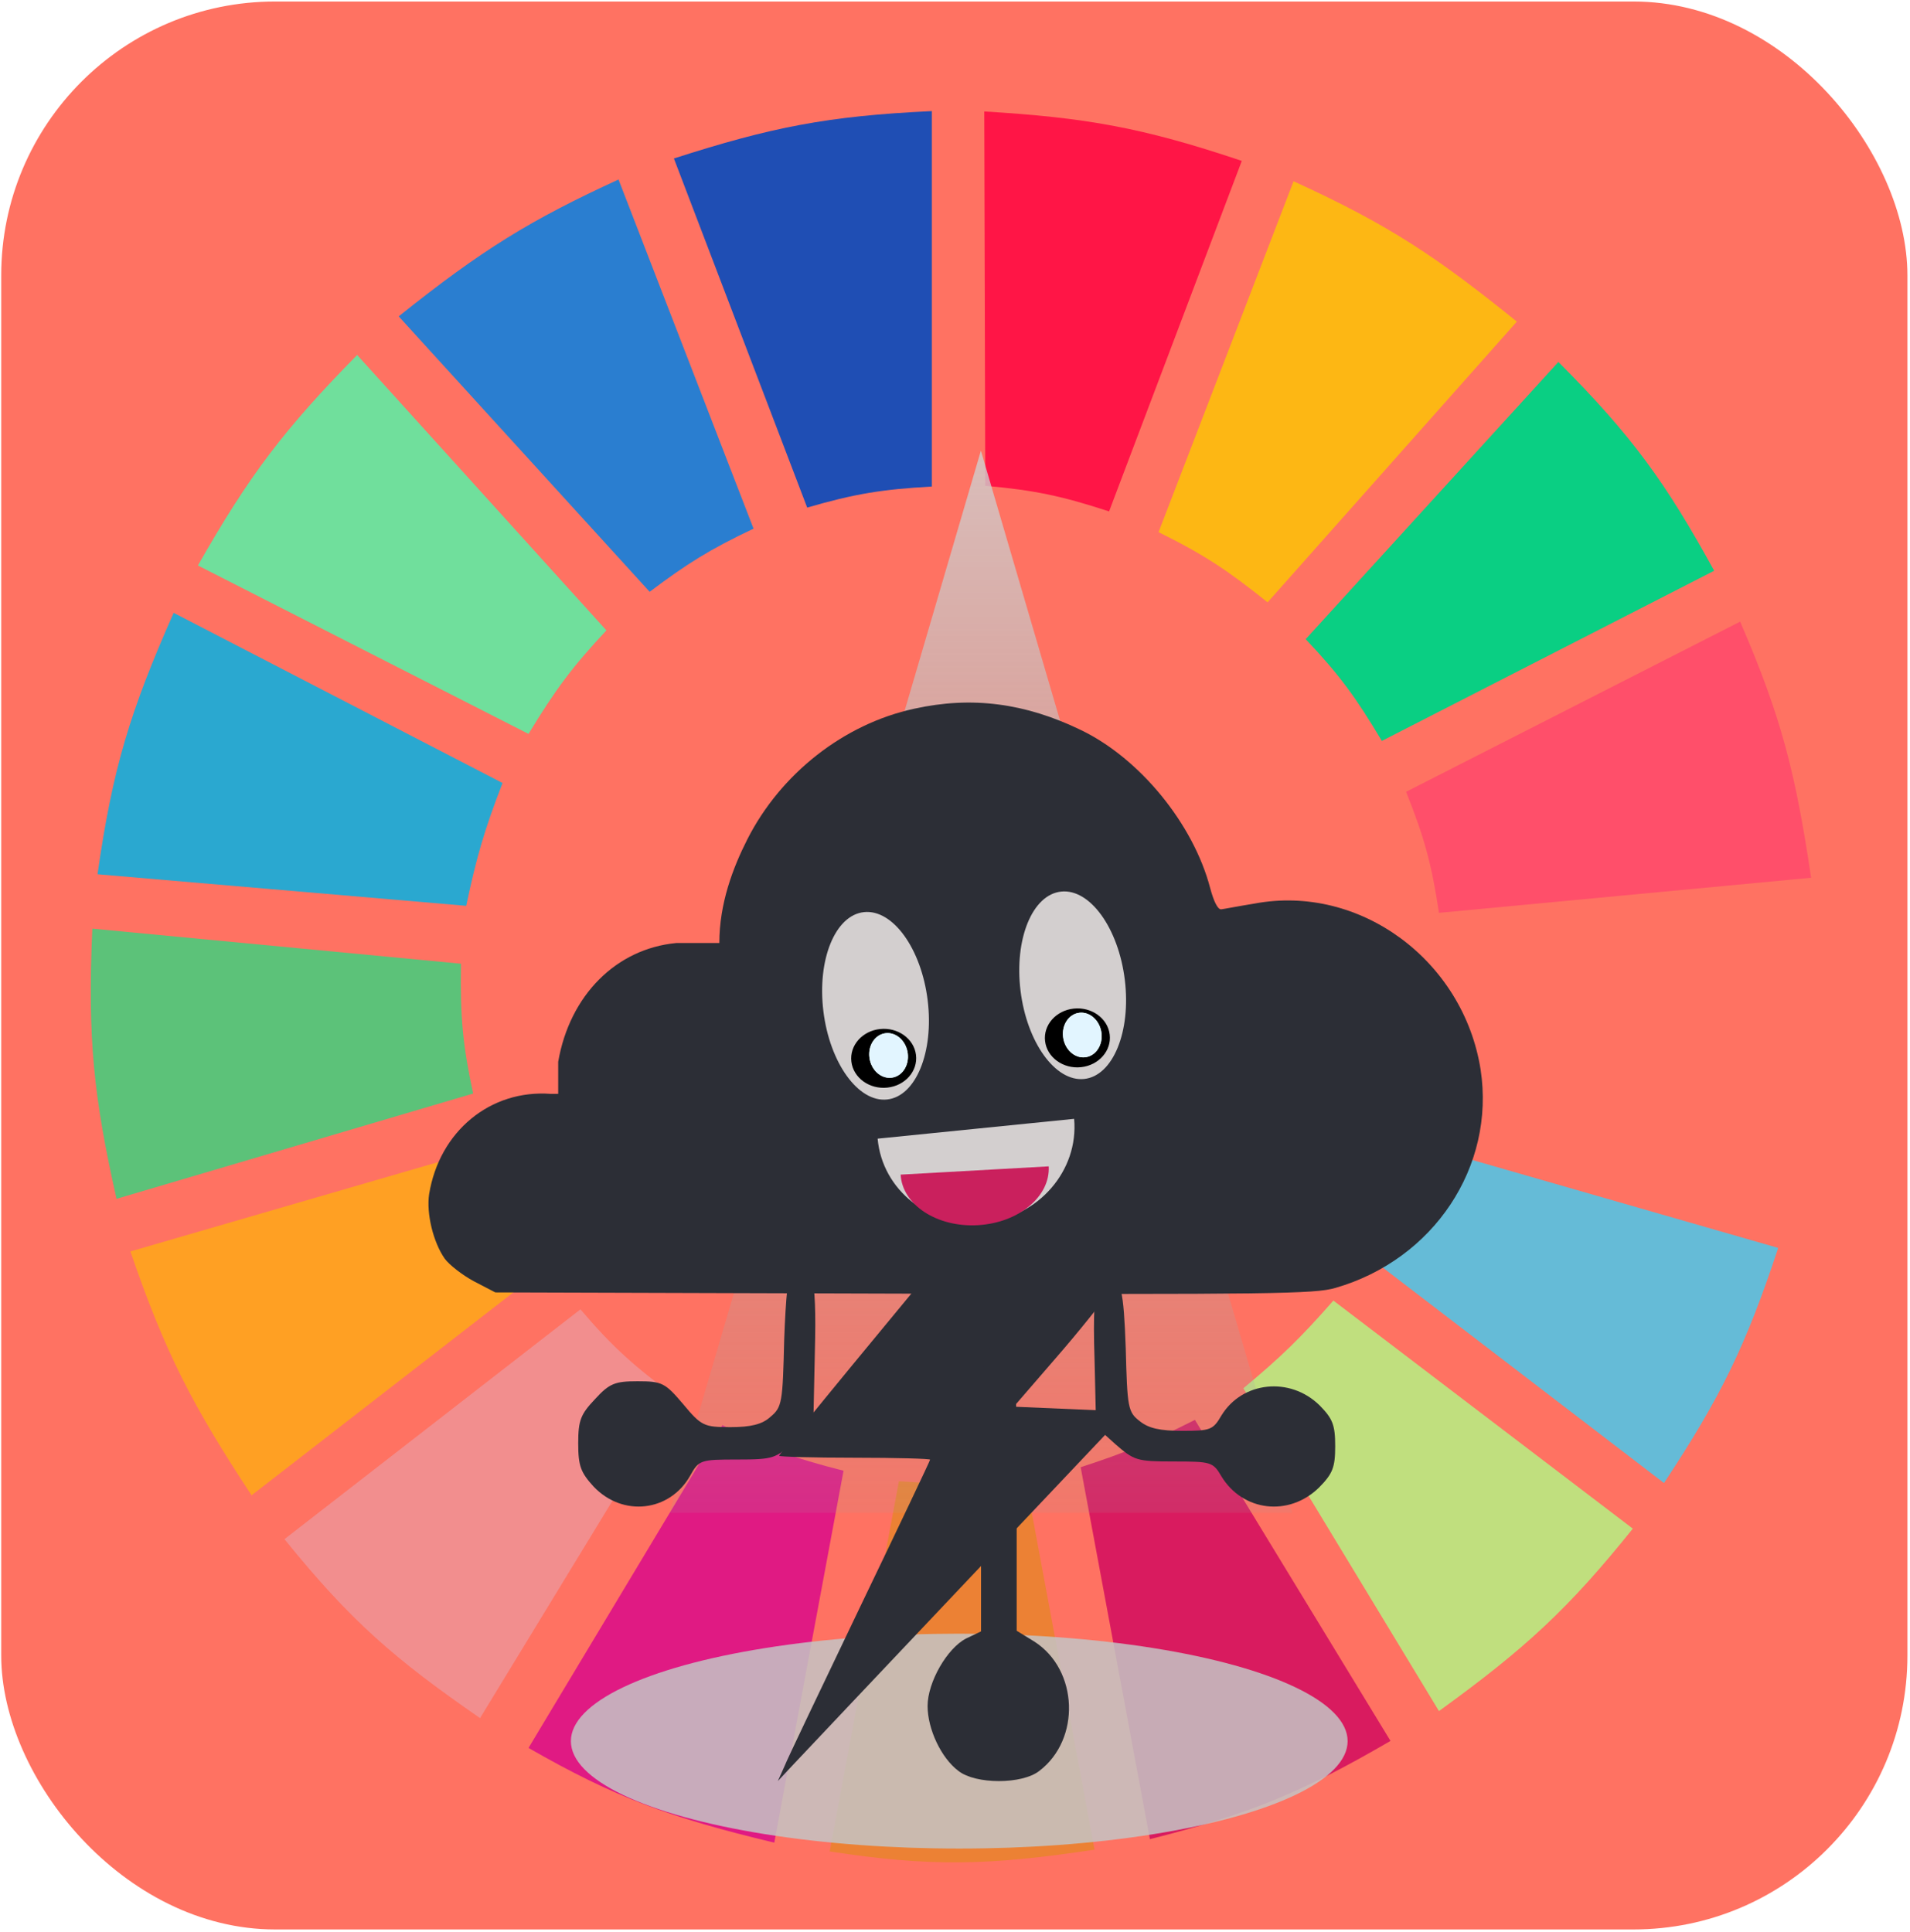 <svg width="687" height="695" viewBox="0 0 687 695" fill="none" xmlns="http://www.w3.org/2000/svg">
<rect x="0.44" y="0.544" width="685.626" height="693.507" rx="98.51" fill="#FF7262"/>
<g clip-path="url(#clip0)">
<path d="M290.335 182.586L242.396 57.002C277.207 45.825 297.363 41.736 335.161 39.963V175.014C317.196 176.021 307.353 177.643 290.335 182.586Z" fill="#1F4EB4"/>
<path d="M354.392 174.751L354.024 40.094C390.475 42.301 410.736 45.803 446.653 57.875L398.919 183.961C381.79 178.377 372.027 176.316 354.392 174.751Z" fill="#FF1546"/>
<path d="M416.716 191.422L465.277 65.206C499.803 80.959 516.951 92.561 545.59 115.692L455.938 216.665C441.919 205.459 433.535 199.719 416.716 191.422Z" fill="#FDB714"/>
<path d="M469.638 229.917L560.534 130.207C587.199 156.948 599.104 173.59 616.567 205.305L497.031 266.52C487.8 251.024 481.926 242.914 469.638 229.917Z" fill="#0ACF83"/>
<path d="M505.748 284.821L625.906 223.606C640.796 257.998 645.88 278.335 651.432 315.744L517.577 328.365C514.952 310.905 512.36 301.379 505.748 284.821Z" fill="#FF4F6A"/>
<path d="M515.707 392.104C518.704 375.337 519.659 365.594 519.443 347.297L653.297 334.676C654.959 371.362 653.133 392.21 645.204 429.968L515.707 392.104Z" fill="#FF7262"/>
<path d="M491.426 451.425C500.203 437.009 504.336 428.34 510.103 411.667L639.6 448.901C628.014 483.924 619.021 502.441 598.509 533.465L491.426 451.425Z" fill="#65BBD7"/>
<path d="M587.304 549.873L479.598 467.833C467.764 481.328 460.653 488.204 447.224 499.387L517.575 615.505C548.73 592.926 564.177 578.689 587.304 549.873Z" fill="#C0DF7E"/>
<path d="M500.144 626.233L429.792 510.746C414.529 518.459 405.59 522.273 388.702 527.785L413.605 661.574C449.283 652.579 468.243 644.805 500.144 626.233Z" fill="#D91B5F"/>
<path d="M323.331 532.834C341.077 533.996 351.028 533.649 368.779 531.572L393.682 665.36C355.619 671.095 334.704 671.566 298.428 665.991L323.331 532.834Z" fill="#EC8134"/>
<path d="M190.099 628.757L259.828 512.639C275.636 520.908 285.226 524.427 303.408 529.047L278.505 662.836C240.861 653.794 221.276 646.645 190.099 628.757Z" fill="#E01A83"/>
<path d="M102.317 553.659L208.779 470.988C220.65 484.957 228.371 491.621 243.02 502.542L172.669 618.029C141.875 596.744 126.104 583.079 102.317 553.659Z" fill="#F28E8E"/>
<path d="M90.486 537.882C69.31 505.73 59.427 486.697 46.905 450.163L175.157 412.929C181.562 430.179 186.42 439.515 196.324 455.843L90.486 537.882Z" fill="#FFA023"/>
<path d="M41.924 431.231C33.685 394.708 31.453 373.522 33.208 334.045L165.817 346.666C165.479 366.217 166.522 376.38 170.175 393.366L41.924 431.231Z" fill="#5CC279"/>
<path d="M35.076 314.481L167.686 325.841C171.365 308.445 174.123 298.761 180.76 281.665L62.47 220.451C46.748 255.911 40.515 276.441 35.076 314.481Z" fill="#2AA8D0"/>
<path d="M71.186 203.412C89.723 170.778 102.35 154.271 128.464 127.683L218.115 226.762C205.984 239.728 199.865 247.9 190.099 263.995L71.186 203.412Z" fill="#70DF9C"/>
<path d="M233.68 212.878C247.131 202.741 255.223 197.665 271.035 190.159L222.474 64.575C190.874 79.09 173.524 89.715 143.406 113.799L233.68 212.878Z" fill="#2A7ED0"/>
<path d="M352.819 162.099L464.834 544.193H240.804L352.819 162.099Z" fill="url(#paint0_linear)"/>
<ellipse cx="345.031" cy="626.309" rx="139.691" ry="38.649" fill="#C4C4C4" fill-opacity="0.85"/>
<path d="M328.815 254.943C303.532 260.414 280.763 278.304 268.787 301.961C263.612 312.163 258.733 325.026 258.733 339.22H243.208C221.621 341.29 204.914 357.998 200.774 381.95V393.482H198.113C176.378 391.856 158.044 406.937 154.348 429.559C153.313 436.508 155.827 446.858 159.966 452.772C161.593 454.99 166.324 458.686 170.464 460.904L178.152 464.896L325.119 465.339C456.709 465.635 472.973 465.487 480.366 463.269C515.703 453.067 537.881 419.653 532.558 384.759C526.348 345.43 489.089 317.929 451.238 325.026C445.768 325.913 440.445 326.948 439.262 327.096C438.079 327.244 436.601 324.435 435.27 319.408C429.208 296.342 409.987 272.834 388.844 262.632C368.736 252.873 349.515 250.36 328.815 254.943Z" fill="#2C2E36"/>
<path d="M306.354 491.312C291.967 508.802 280.223 523.319 280.223 523.669C280.223 524.019 292.408 524.368 307.382 524.368C322.356 524.368 334.541 524.718 334.541 525.068C334.541 525.418 323.237 549.204 309.437 577.887C295.637 606.746 283.306 632.456 282.131 635.429L279.782 640.676L285.508 634.555C288.591 631.232 316.924 601.324 348.341 568.093L405.449 507.753L364.637 506.004L379.758 488.514C388.126 478.895 396.494 468.401 398.549 465.253L402.22 459.656H367.279L332.339 459.831L306.354 491.312Z" fill="#2C2E36"/>
<path d="M284.823 456.667C283.536 457.444 282.617 466.57 282.065 481.909C281.514 504.432 281.33 506.179 277.101 509.674C274.159 512.392 269.931 513.363 262.761 513.363C253.2 513.363 252.281 512.975 245.662 505.014C239.227 497.442 238.124 496.859 229.299 496.859C221.21 496.859 219.188 497.636 214.04 503.267C208.892 508.703 207.973 510.839 207.973 519.188C207.973 527.343 208.892 529.673 213.488 534.721C223.968 545.789 240.882 543.847 248.236 530.838C251.362 525.207 251.913 525.013 265.151 525.013C278.204 525.013 279.123 524.625 285.742 518.412L292.545 511.81L293.096 486.18C293.832 458.026 291.993 451.813 284.823 456.667Z" fill="#2C2E36"/>
<path d="M355.644 485.034C353.508 485.728 352.867 498.453 352.867 536.397V586.834L347.526 589.379C340.689 592.85 333.64 605.112 333.64 613.672C333.64 622.002 338.553 632.413 344.749 637.04C350.944 641.899 367.608 641.899 373.803 637.04C388.757 625.703 387.903 600.716 372.094 590.536L365.685 586.603V536.397C365.685 492.669 365.258 485.959 362.267 484.803C360.344 484.109 358.849 483.414 358.635 483.646C358.421 483.646 356.926 484.34 355.644 485.034Z" fill="#2C2E36"/>
<path d="M395.19 462.227C393.694 464.245 393.133 472.135 393.694 489.017L394.255 513.237L401.172 519.476C407.902 525.348 408.837 525.715 422.11 525.715C435.571 525.715 436.318 525.898 439.31 531.036C446.974 543.697 463.613 545.715 474.456 535.073C479.316 530.118 480.251 527.917 480.251 520.21C480.251 512.503 479.316 510.301 474.643 505.531C463.987 495.072 446.787 496.907 439.31 509.201C436.318 514.338 435.384 514.705 425.288 514.705C417.25 514.705 413.137 513.788 409.959 511.219C405.659 507.916 405.472 506.265 404.911 484.98C404.163 464.062 403.229 459.842 398.742 459.658C397.994 459.658 396.499 460.942 395.19 462.227Z" fill="#2C2E36"/>
<path d="M315.671 409.595C317.344 428.219 334.523 441.721 354.04 439.752C373.558 437.782 388.025 421.087 386.352 402.463L315.671 409.595Z" fill="#D3CFCF"/>
<path d="M323.948 422.532C324.555 433.396 336.971 441.537 351.676 440.716C366.383 439.894 377.813 430.42 377.206 419.556L323.948 422.532Z" fill="#CA205D"/>
<path d="M319.052 395.506C329.409 394.427 335.955 378.463 333.672 359.849C331.388 341.236 321.141 327.021 310.783 328.1C300.425 329.179 293.879 345.143 296.163 363.757C298.446 382.37 308.694 396.585 319.052 395.506Z" fill="#D3CFCF"/>
<path d="M389.959 388.12C400.317 387.041 406.862 371.077 404.579 352.463C402.296 333.849 392.048 319.635 381.69 320.714C371.332 321.793 364.787 337.757 367.07 356.37C369.353 374.984 379.601 389.199 389.959 388.12Z" fill="#D3CFCF"/>
<ellipse rx="11.679" ry="10.611" transform="matrix(0.995 -0.104 0.122 0.993 317.851 380.694)" fill="black"/>
<ellipse rx="6.936" ry="8.066" transform="matrix(0.995 -0.104 0.122 0.993 319.611 379.664)" fill="#E2F5FF"/>
<ellipse rx="6.936" ry="8.066" transform="matrix(0.995 -0.104 0.122 0.993 319.611 379.664)" fill="#E2F5FF"/>
<ellipse rx="11.679" ry="10.611" transform="matrix(0.995 -0.104 0.122 0.993 387.523 373.342)" fill="black"/>
<ellipse rx="6.936" ry="8.066" transform="matrix(0.995 -0.104 0.122 0.993 389.284 372.312)" fill="#E2F5FF"/>
<ellipse rx="6.936" ry="8.066" transform="matrix(0.995 -0.104 0.122 0.993 389.284 372.312)" fill="#E2F5FF"/>
</g>
<defs>
<linearGradient id="paint0_linear" x1="-320.396" y1="110.751" x2="-320.396" y2="620.21" gradientUnits="userSpaceOnUse">
<stop stop-color="#D7D6D6" stop-opacity="0.9"/>
<stop offset="1" stop-color="#979595" stop-opacity="0"/>
</linearGradient>
<clipPath id="clip0">
<rect width="622.58" height="646.222" fill="white" transform="translate(31.964 24.186)"/>
</clipPath>
</defs>
</svg>
